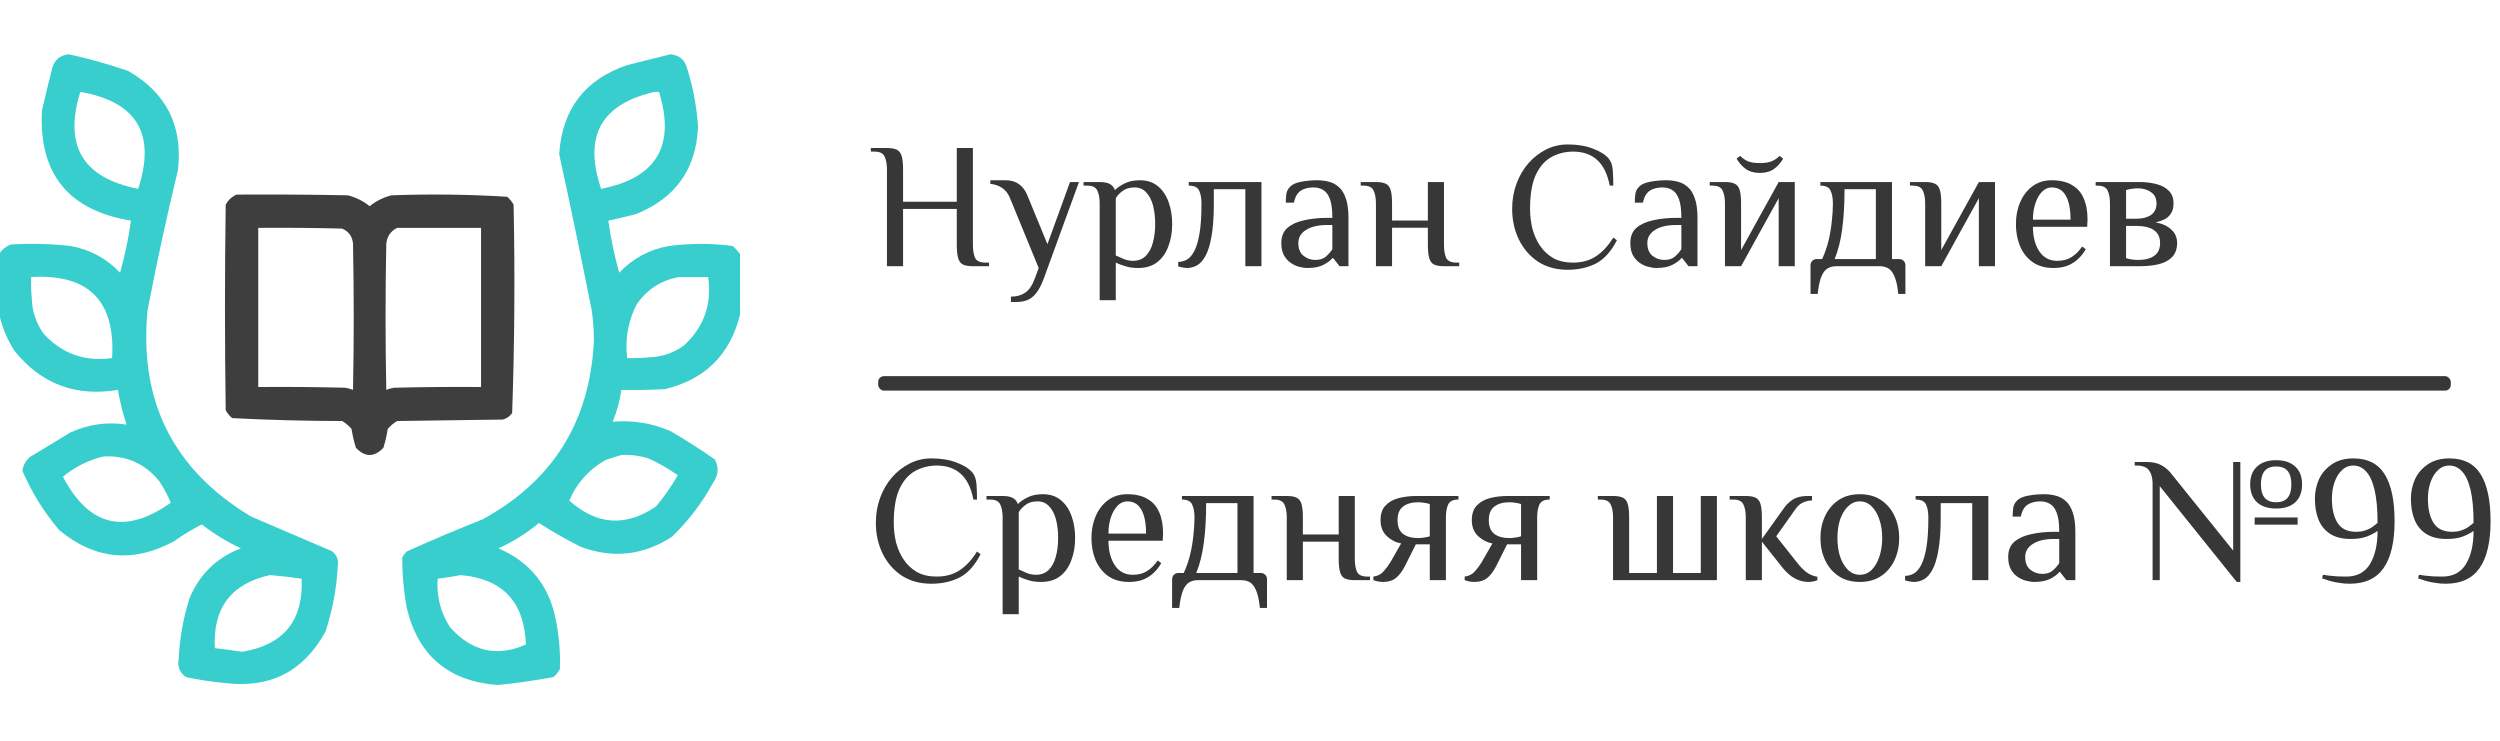 <svg width="1728" height="512" viewBox="0 0 1728 512" fill="none" xmlns="http://www.w3.org/2000/svg">
<g clip-path="url(#clip0_41_17)">
<path opacity="0.968" fill-rule="evenodd" clip-rule="evenodd" d="M-0.5 217.5C-0.5 203.5 -0.5 189.5 -0.5 175.5C1.395 172.443 4.062 170.277 7.5 169C21.201 168.163 34.867 168.496 48.5 170C62.082 172.373 73.582 178.54 83 188.5C86.33 176.681 88.83 164.681 90.5 152.5C47.243 145.423 26.743 120.09 29 76.5C31.176 66.797 33.509 57.13 36 47.5C37.493 41.508 41.327 38.175 47.5 37.5C61.39 40.556 75.056 44.389 88.5 49C114.96 64.085 126.46 86.918 123 117.5C115.234 149.664 108.234 181.998 102 214.5C95.955 277.245 119.789 324.745 173.5 357C192.167 365 210.833 373 229.5 381C232.766 383.536 234.1 386.869 233.5 391C232.704 406.583 229.871 421.749 225 436.5C209.751 464.375 186.251 476.208 154.5 472C145.744 471.156 137.077 469.823 128.5 468C124.208 464.913 122.542 460.746 123.5 455.5C124.19 441.166 126.69 427.166 131 413.5C137.896 396.938 149.729 385.438 166.5 379C156.833 374.504 147.833 369.004 139.5 362.5C132.834 365.831 126.501 369.664 120.5 374C92.244 389.378 65.744 386.878 41 366.5C30.469 354.105 21.969 340.439 15.5 325.5C15.988 321.69 17.654 318.523 20.5 316C29.833 310.333 39.167 304.667 48.5 299C60.971 293.254 73.971 291.421 87.5 293.5C84.887 285.659 82.887 277.659 81.5 269.5C52.188 274.349 28.355 265.349 10 242.5C5.013 234.682 1.513 226.349 -0.5 217.5ZM55.5 63.5C94.621 70.311 107.955 92.644 95.5 130.5C57.295 123.097 43.962 100.763 55.5 63.5ZM21.5 191.5C61.167 189.167 79.833 207.833 77.5 247.5C58.532 250.146 42.698 244.48 30 230.5C24.941 223.323 22.274 215.323 22 206.5C21.501 201.511 21.334 196.511 21.5 191.5ZM71.5 315.5C87.241 314.688 100.075 320.354 110 332.5C113.26 337.362 115.926 342.362 118 347.5C86.35 369.879 61.516 363.879 43.5 329.5C51.836 322.665 61.169 317.999 71.5 315.5ZM186.5 397.5C193.856 398.077 201.189 398.91 208.5 400C209.788 428.886 196.122 445.719 167.5 450.5C161.186 449.558 154.853 448.724 148.5 448C147.039 420.319 159.706 403.486 186.5 397.5Z" fill="#33CCCC"/>
<path opacity="0.968" fill-rule="evenodd" clip-rule="evenodd" d="M511.5 175.5C511.5 189.5 511.5 203.5 511.5 217.5C504.681 245.152 487.347 262.319 459.5 269C449.506 269.5 439.506 269.666 429.5 269.5C428.439 277.077 426.439 284.41 423.5 291.5C437.292 290.298 450.625 292.465 463.5 298C473.935 304.105 484.101 310.605 494 317.5C496.994 322.928 496.661 328.261 493 333.5C485.419 347.42 475.919 359.92 464.5 371C444.67 383.87 423.67 386.203 401.5 378C391.508 373.006 381.842 367.506 372.5 361.5C364.008 368.585 354.674 374.418 344.5 379C366.072 388.246 379.239 404.413 384 427.5C386.405 439.065 387.405 450.732 387 462.5C385.878 464.624 384.378 466.457 382.5 468C369.755 470.364 356.922 472.197 344 473.5C309.724 470.885 288.724 452.885 281 419.5C279.007 408.229 278.007 396.896 278 385.5C278.785 383.714 279.951 382.214 281.5 381C298.67 373.277 316.003 365.943 333.5 359C382.218 332.403 407.885 291.236 410.5 235.5C410.499 228.46 409.999 221.46 409 214.5C401.813 178.397 394.313 142.397 386.5 106.5C388.586 75.446 404.253 54.946 433.5 45C443.51 42.497 453.51 39.997 463.5 37.5C469.674 38.175 473.507 41.508 475 47.5C479.1 60.56 481.6 73.894 482.5 87.5C481.233 116.936 466.9 137.103 439.5 148C433.189 149.661 426.856 151.161 420.5 152.5C422.17 164.681 424.67 176.681 428 188.5C437.418 178.54 448.918 172.373 462.5 170C477.201 168.099 491.868 168.099 506.5 170C508.402 171.73 510.069 173.563 511.5 175.5ZM452.5 63.5C453.5 63.5 454.5 63.5 455.5 63.5C467.039 100.763 453.705 123.097 415.5 130.5C403.136 94.212 415.469 71.878 452.5 63.5ZM469.5 191.5C476.167 191.5 482.833 191.5 489.5 191.5C492.146 210.468 486.48 226.302 472.5 239C465.323 244.059 457.323 246.726 448.5 247C443.511 247.499 438.511 247.666 433.5 247.5C431.93 234.463 434.096 222.129 440 210.5C447.215 199.983 457.049 193.649 469.5 191.5ZM429.5 314.5C435.994 314.166 442.327 314.999 448.5 317C455.534 320.201 462.2 324.035 468.5 328.5C464.116 336.103 459.116 343.27 453.5 350C432.528 364.342 412.528 363.008 393.5 346C398.713 333.792 407.046 324.459 418.5 318C422.254 316.691 425.921 315.525 429.5 314.5ZM318.5 397.5C347.508 400.089 362.508 416.089 363.5 445.5C343.531 454.346 326.031 450.346 311 433.5C304.485 423.151 301.652 411.985 302.5 400C308.005 399.339 313.338 398.506 318.5 397.5Z" fill="#33CCCC"/>
<path opacity="0.963" fill-rule="evenodd" clip-rule="evenodd" d="M163.5 134.5C189.169 134.333 214.835 134.5 240.5 135C246.058 136.446 251.058 138.946 255.5 142.5C259.942 138.946 264.942 136.446 270.5 135C297.229 134.027 323.896 134.36 350.5 136C352.378 137.543 353.878 139.376 355 141.5C355.99 189.583 355.657 237.583 354 285.5C352.363 287.81 350.196 289.31 347.5 290C323.167 290.333 298.833 290.667 274.5 291C272.04 292.458 269.873 294.291 268 296.5C267.319 300.929 266.319 305.263 265 309.5C258.667 316.167 252.333 316.167 246 309.5C244.681 305.263 243.681 300.929 243 296.5C241.127 294.291 238.96 292.458 236.5 291C211.104 290.972 185.771 290.306 160.5 289C158.622 287.457 157.122 285.624 156 283.5C155.333 236.167 155.333 188.833 156 141.5C157.767 138.228 160.267 135.895 163.5 134.5ZM178.5 157.5C197.836 157.333 217.17 157.5 236.5 158C241.078 159.981 243.578 163.481 244 168.5C244.667 202.167 244.667 235.833 244 269.5C242.266 268.751 240.433 268.251 238.5 268C218.503 267.5 198.503 267.333 178.5 267.5C178.5 230.833 178.5 194.167 178.5 157.5ZM274.5 157.5C293.833 157.5 313.167 157.5 332.5 157.5C332.5 194.167 332.5 230.833 332.5 267.5C312.497 267.333 292.497 267.5 272.5 268C270.567 268.251 268.734 268.751 267 269.5C266.333 235.833 266.333 202.167 267 168.5C267.542 163.393 270.042 159.726 274.5 157.5Z" fill="#373737"/>
</g>
<path d="M613.059 184V117.169C613.059 113.456 612.523 110.486 611.45 108.258C610.46 105.948 608.109 104.793 604.396 104.793H601.921V102.317H613.059C615.947 102.317 618.175 102.689 619.742 103.431C621.392 104.174 622.547 105.618 623.208 107.763C623.868 109.908 624.198 113.043 624.198 117.169V139.446H661.326V102.317H672.465V169.149C672.465 172.861 672.96 175.873 673.95 178.183C675.022 180.411 677.415 181.525 681.128 181.525H683.603V184H672.465C669.577 184 667.308 183.629 665.658 182.886C664.09 182.144 662.976 180.7 662.316 178.554C661.656 176.409 661.326 173.274 661.326 169.149V144.396H624.198V184H613.059ZM698.746 208.752V205.039C702.542 205.039 705.76 204.173 708.4 202.44C711.123 200.79 713.474 197.325 715.454 192.044L717.929 185.238L698.128 136.971C696.89 133.835 695.075 131.484 692.682 129.916C690.372 128.349 687.649 127.4 684.514 127.07V124.595H695.034C698.746 124.595 701.799 125.461 704.192 127.194C706.667 128.926 708.565 131.36 709.885 134.495L723.994 168.777L739.588 125.832H745.776L721.642 192.044C719.992 196.582 718.218 200.048 716.321 202.44C714.505 204.833 712.443 206.483 710.132 207.391C707.905 208.298 705.347 208.752 702.459 208.752H698.746ZM760.092 207.515V140.683C760.092 136.971 759.555 134 758.483 131.773C757.493 129.462 755.141 128.307 751.428 128.307H748.953V125.832H760.092C763.227 125.832 765.578 126.286 767.146 127.194C768.796 128.101 769.951 129.504 770.611 131.401C772.261 129.751 774.489 128.225 777.294 126.822C780.1 125.337 783.647 124.595 787.938 124.595C792.888 124.595 797.014 125.956 800.314 128.679C803.614 131.401 806.09 135.073 807.74 139.693C809.39 144.231 810.215 149.306 810.215 154.916C810.215 160.444 809.349 165.518 807.616 170.139C805.966 174.759 803.408 178.431 799.943 181.153C796.477 183.876 792.063 185.238 786.7 185.238C783.235 185.238 780.265 184.825 777.789 184C775.314 183.257 773.128 182.432 771.23 181.525V207.515H760.092ZM782.987 180.287C786.7 180.287 789.67 179.173 791.898 176.946C794.208 174.635 795.859 171.583 796.849 167.787C797.921 163.909 798.458 159.619 798.458 154.916C798.458 150.131 797.963 145.84 796.972 142.045C795.982 138.25 794.415 135.238 792.269 133.01C790.207 130.7 787.525 129.545 784.225 129.545C780.842 129.545 778.119 130.329 776.057 131.896C773.994 133.382 772.385 135.073 771.23 136.971V176.574C773.128 177.482 775.067 178.348 777.047 179.173C779.11 179.916 781.09 180.287 782.987 180.287ZM820.438 185.238C819.778 185.238 818.746 185.114 817.344 184.866C816.024 184.619 815.034 184.371 814.373 184.124V181.03C816.354 181.03 818.293 180.535 820.19 179.545C822.17 178.472 823.903 176.533 825.388 173.728C826.956 170.84 828.193 166.756 829.101 161.475C830.009 156.112 830.462 149.182 830.462 140.683C830.462 136.971 829.926 134 828.854 131.773C827.863 129.462 825.471 128.307 821.675 128.307V125.832H871.923V184H860.784V130.783H839.002V140.683C839.002 149.924 838.466 157.474 837.393 163.332C836.403 169.19 835 173.728 833.185 176.946C831.453 180.081 829.472 182.267 827.245 183.505C825.017 184.66 822.748 185.238 820.438 185.238ZM903.593 185.238C901.86 185.238 899.963 184.949 897.9 184.371C895.92 183.876 893.981 182.969 892.083 181.649C890.185 180.328 888.618 178.554 887.38 176.327C886.225 174.099 885.647 171.294 885.647 167.911C885.647 163.373 887.091 159.867 889.979 157.391C892.949 154.916 896.827 153.183 901.613 152.193C906.481 151.121 911.679 150.584 917.207 150.584H920.919C920.919 144.809 920.342 140.436 919.187 137.466C918.032 134.413 916.464 132.35 914.484 131.278C912.586 130.123 910.4 129.545 907.925 129.545C904.459 129.545 901.53 130.288 899.137 131.773C896.827 133.258 895.218 136.022 894.311 140.065H888.742C888.742 137.919 888.865 135.939 889.113 134.124C889.36 132.226 890.268 130.494 891.836 128.926C893.403 127.359 895.961 126.245 899.509 125.585C903.057 124.925 906.687 124.595 910.4 124.595C913.205 124.595 915.887 124.925 918.444 125.585C921.084 126.245 923.395 127.482 925.375 129.297C927.438 131.03 929.046 133.629 930.202 137.094C931.439 140.477 932.058 144.974 932.058 150.584V184H925.87L921.538 178.431H920.919C919.682 179.998 917.66 181.525 914.855 183.01C912.05 184.495 908.296 185.238 903.593 185.238ZM909.162 179.668C912.215 179.668 914.608 178.926 916.34 177.441C918.155 175.873 919.682 174.14 920.919 172.243V155.535H917.207C911.019 155.535 906.151 156.69 902.603 159C899.137 161.228 897.405 164.198 897.405 167.911C897.405 171.954 898.601 174.924 900.994 176.822C903.387 178.72 906.109 179.668 909.162 179.668ZM951.049 184V140.683C951.049 136.971 950.512 134 949.44 131.773C948.45 129.462 946.098 128.307 942.385 128.307H940.529V125.832H951.049C953.936 125.832 956.164 126.203 957.732 126.946C959.382 127.689 960.537 129.132 961.197 131.278C961.857 133.423 962.187 136.558 962.187 140.683V152.441H986.939V125.832H998.078V169.149C998.078 172.861 998.573 175.873 999.563 178.183C1000.64 180.411 1003.03 181.525 1006.74 181.525H1008.6V184H998.078C995.19 184 992.921 183.629 991.271 182.886C989.703 182.144 988.59 180.7 987.93 178.554C987.269 176.409 986.939 173.274 986.939 169.149V157.391H962.187V184H951.049ZM1083.56 186.475C1075.73 186.475 1068.92 184.619 1063.14 180.906C1057.45 177.111 1053.04 172.036 1049.9 165.683C1046.77 159.248 1045.2 152.152 1045.2 144.396C1045.2 138.208 1046.19 132.433 1048.17 127.07C1050.15 121.624 1052.91 116.88 1056.46 112.837C1060.01 108.794 1064.09 105.618 1068.71 103.308C1073.33 100.997 1078.28 99.842 1083.56 99.842C1090.41 99.842 1096.31 100.832 1101.26 102.813C1106.21 104.71 1109.8 107.02 1112.03 109.743C1113.6 111.641 1114.5 114.281 1114.75 117.664C1115 121.047 1115.12 124.595 1115.12 128.307H1112.65C1111.08 120.222 1108.15 114.281 1103.86 110.486C1099.65 106.69 1094.13 104.793 1087.28 104.793C1081.91 104.793 1076.96 106.03 1072.43 108.506C1067.89 110.981 1064.26 115.106 1061.53 120.882C1058.89 126.657 1057.57 134.495 1057.57 144.396C1057.57 149.017 1058.11 153.555 1059.18 158.01C1060.34 162.383 1062.11 166.343 1064.5 169.891C1066.9 173.439 1069.95 176.286 1073.66 178.431C1077.46 180.493 1082 181.525 1087.28 181.525C1093.47 181.525 1098.79 180.04 1103.24 177.069C1107.7 174.099 1111.66 169.809 1115.12 164.198L1117.6 166.055C1113.64 173.81 1108.81 179.173 1103.12 182.144C1097.43 185.031 1090.91 186.475 1083.56 186.475ZM1144.83 185.238C1143.1 185.238 1141.2 184.949 1139.14 184.371C1137.16 183.876 1135.22 182.969 1133.32 181.649C1131.42 180.328 1129.86 178.554 1128.62 176.327C1127.46 174.099 1126.89 171.294 1126.89 167.911C1126.89 163.373 1128.33 159.867 1131.22 157.391C1134.19 154.916 1138.07 153.183 1142.85 152.193C1147.72 151.121 1152.92 150.584 1158.44 150.584H1162.16C1162.16 144.809 1161.58 140.436 1160.42 137.466C1159.27 134.413 1157.7 132.35 1155.72 131.278C1153.82 130.123 1151.64 129.545 1149.16 129.545C1145.7 129.545 1142.77 130.288 1140.38 131.773C1138.07 133.258 1136.46 136.022 1135.55 140.065H1129.98C1129.98 137.919 1130.1 135.939 1130.35 134.124C1130.6 132.226 1131.51 130.494 1133.07 128.926C1134.64 127.359 1137.2 126.245 1140.75 125.585C1144.29 124.925 1147.92 124.595 1151.64 124.595C1154.44 124.595 1157.12 124.925 1159.68 125.585C1162.32 126.245 1164.63 127.482 1166.61 129.297C1168.68 131.03 1170.28 133.629 1171.44 137.094C1172.68 140.477 1173.3 144.974 1173.3 150.584V184H1167.11L1162.78 178.431H1162.16C1160.92 179.998 1158.9 181.525 1156.09 183.01C1153.29 184.495 1149.53 185.238 1144.83 185.238ZM1150.4 179.668C1153.45 179.668 1155.85 178.926 1157.58 177.441C1159.39 175.873 1160.92 174.14 1162.16 172.243V155.535H1158.44C1152.26 155.535 1147.39 156.69 1143.84 159C1140.38 161.228 1138.64 164.198 1138.64 167.911C1138.64 171.954 1139.84 174.924 1142.23 176.822C1144.62 178.72 1147.35 179.668 1150.4 179.668ZM1192.29 184V140.683C1192.29 136.971 1191.75 134 1190.68 131.773C1189.69 129.462 1187.34 128.307 1183.62 128.307H1181.77V125.832H1192.29C1195.17 125.832 1197.4 126.203 1198.97 126.946C1200.62 127.689 1201.78 129.132 1202.44 131.278C1203.1 133.423 1203.43 136.558 1203.43 140.683V172.861L1229.42 125.832H1240.55V184H1229.42V136.971L1203.43 184H1192.29ZM1216.42 119.52C1212.38 119.52 1209.08 118.571 1206.52 116.674C1203.96 114.776 1201.9 112.425 1200.33 109.619L1202.81 107.763C1204.37 109.331 1206.15 110.568 1208.13 111.476C1210.19 112.301 1212.95 112.713 1216.42 112.713C1219.89 112.713 1222.61 112.301 1224.59 111.476C1226.65 110.568 1228.47 109.331 1230.03 107.763L1232.51 109.619C1230.94 112.425 1228.88 114.776 1226.32 116.674C1223.76 118.571 1220.46 119.52 1216.42 119.52ZM1251.43 203.183V183.381C1251.43 182.144 1251.84 181.112 1252.66 180.287C1253.49 179.462 1254.52 179.05 1255.76 179.05H1259.47C1261.37 174.924 1262.85 170.634 1263.93 166.178C1265 161.64 1265.74 157.185 1266.15 152.812C1266.65 148.439 1266.9 144.396 1266.9 140.683C1266.9 136.971 1266.36 134 1265.29 131.773C1264.3 129.462 1261.95 128.307 1258.23 128.307V125.832H1307.74V179.05H1312.69C1313.93 179.05 1314.96 179.462 1315.78 180.287C1316.61 181.112 1317.02 182.144 1317.02 183.381V203.183H1312.07C1311.66 198.563 1310.91 194.85 1309.84 192.044C1308.85 189.239 1307.49 187.177 1305.76 185.856C1304.02 184.619 1301.8 184 1299.07 184H1269.37C1266.73 184 1264.5 184.619 1262.69 185.856C1260.96 187.177 1259.59 189.239 1258.6 192.044C1257.61 194.85 1256.87 198.563 1256.38 203.183H1251.43ZM1268.13 179.05H1296.6V130.783H1274.94C1274.94 141.344 1274.4 150.502 1273.33 158.258C1272.34 165.931 1270.61 172.861 1268.13 179.05ZM1330.67 184V140.683C1330.67 136.971 1330.14 134 1329.06 131.773C1328.07 129.462 1325.72 128.307 1322.01 128.307H1320.15V125.832H1330.67C1333.56 125.832 1335.79 126.203 1337.36 126.946C1339.01 127.689 1340.16 129.132 1340.82 131.278C1341.48 133.423 1341.81 136.558 1341.81 140.683V172.861L1367.8 125.832H1378.94V184H1367.8V136.971L1341.81 184H1330.67ZM1419.39 185.238C1413.62 185.238 1408.79 183.876 1404.91 181.153C1401.12 178.431 1398.23 174.759 1396.25 170.139C1394.35 165.518 1393.4 160.444 1393.4 154.916C1393.4 149.306 1394.39 144.231 1396.37 139.693C1398.35 135.073 1401.2 131.401 1404.91 128.679C1408.62 125.956 1413.04 124.595 1418.15 124.595C1423.76 124.595 1428.38 125.667 1432.01 127.812C1435.73 129.875 1438.45 132.928 1440.18 136.971C1442 141.014 1442.91 145.964 1442.91 151.822L1442.66 156.772H1405.16C1405.16 163.538 1406.6 169.149 1409.49 173.604C1412.46 178.059 1416.59 180.287 1421.87 180.287C1425.91 180.287 1429.25 179.421 1431.89 177.688C1434.61 175.956 1437.05 173.522 1439.19 170.386L1441.67 172.243C1439.85 175.378 1437.79 177.894 1435.48 179.792C1433.25 181.69 1430.78 183.092 1428.05 184C1425.41 184.825 1422.53 185.238 1419.39 185.238ZM1405.16 151.822H1431.15C1431.15 144.644 1430.08 139.157 1427.93 135.362C1425.79 131.484 1422.53 129.545 1418.15 129.545C1415.68 129.545 1413.45 130.535 1411.47 132.515C1409.57 134.413 1408.05 137.053 1406.89 140.436C1405.74 143.736 1405.16 147.532 1405.16 151.822ZM1458.41 184V140.683C1458.41 136.971 1457.87 134 1456.8 131.773C1455.81 129.462 1453.46 128.307 1449.75 128.307H1448.51V125.832H1478.83C1482.96 125.832 1486.79 126.286 1490.34 127.194C1493.97 128.101 1496.86 129.627 1499 131.773C1501.23 133.918 1502.35 136.888 1502.35 140.683C1502.35 144.149 1501.36 146.954 1499.38 149.099C1497.48 151.244 1494.34 152.771 1489.97 153.678C1494.67 154.586 1498.3 156.277 1500.86 158.753C1503.5 161.145 1504.82 164.198 1504.82 167.911C1504.82 172.036 1503.67 175.295 1501.36 177.688C1499.13 179.998 1496.03 181.649 1492.07 182.639C1488.2 183.546 1483.78 184 1478.83 184H1458.41ZM1477.59 179.668C1482.54 179.668 1486.34 178.72 1488.98 176.822C1491.7 174.924 1493.06 171.954 1493.06 167.911C1493.06 164.033 1491.66 161.104 1488.86 159.124C1486.13 157.144 1481.97 156.154 1476.36 156.154H1469.55V178.431C1470.46 178.761 1471.69 179.05 1473.26 179.297C1474.91 179.545 1476.36 179.668 1477.59 179.668ZM1469.55 151.203H1476.36C1480.73 151.203 1484.19 150.337 1486.75 148.604C1489.31 146.789 1490.59 144.149 1490.59 140.683C1490.59 137.218 1489.35 134.619 1486.88 132.887C1484.4 131.071 1481.31 130.164 1477.59 130.164C1476.36 130.164 1474.91 130.288 1473.26 130.535C1471.69 130.783 1470.46 131.071 1469.55 131.401V151.203Z" fill="#373737"/>
<path d="M643.752 403.475C635.914 403.475 629.107 401.619 623.331 397.906C617.638 394.111 613.224 389.036 610.089 382.683C606.954 376.248 605.386 369.152 605.386 361.396C605.386 355.208 606.376 349.433 608.356 344.07C610.336 338.624 613.1 333.88 616.648 329.837C620.196 325.794 624.28 322.618 628.901 320.308C633.521 317.997 638.471 316.842 643.752 316.842C650.6 316.842 656.499 317.832 661.45 319.813C666.4 321.71 669.989 324.02 672.217 326.743C673.785 328.641 674.692 331.281 674.94 334.664C675.187 338.047 675.311 341.595 675.311 345.307H672.836C671.268 337.222 668.339 331.281 664.049 327.486C659.841 323.69 654.313 321.793 647.465 321.793C642.102 321.793 637.151 323.03 632.613 325.506C628.075 327.981 624.445 332.106 621.722 337.882C619.082 343.657 617.762 351.495 617.762 361.396C617.762 366.017 618.298 370.555 619.371 375.01C620.526 379.383 622.3 383.343 624.693 386.891C627.085 390.439 630.138 393.286 633.851 395.431C637.646 397.493 642.184 398.525 647.465 398.525C653.653 398.525 658.975 397.04 663.43 394.069C667.885 391.099 671.846 386.809 675.311 381.198L677.786 383.055C673.826 390.81 668.999 396.173 663.306 399.144C657.613 402.031 651.095 403.475 643.752 403.475ZM693.014 424.515V357.683C693.014 353.971 692.477 351 691.405 348.773C690.415 346.462 688.063 345.307 684.35 345.307H681.875V342.832H693.014C696.149 342.832 698.501 343.286 700.068 344.194C701.718 345.101 702.873 346.504 703.534 348.401C705.184 346.751 707.411 345.225 710.217 343.822C713.022 342.337 716.57 341.595 720.86 341.595C725.811 341.595 729.936 342.956 733.236 345.679C736.537 348.401 739.012 352.073 740.662 356.693C742.312 361.231 743.137 366.306 743.137 371.916C743.137 377.444 742.271 382.518 740.538 387.139C738.888 391.759 736.33 395.431 732.865 398.153C729.4 400.876 724.985 402.238 719.622 402.238C716.157 402.238 713.187 401.825 710.712 401C708.236 400.257 706.05 399.432 704.152 398.525V424.515H693.014ZM715.91 397.287C719.622 397.287 722.593 396.173 724.82 393.946C727.131 391.635 728.781 388.583 729.771 384.787C730.844 380.909 731.38 376.619 731.38 371.916C731.38 367.131 730.885 362.84 729.895 359.045C728.905 355.25 727.337 352.238 725.192 350.01C723.129 347.7 720.448 346.545 717.147 346.545C713.764 346.545 711.042 347.329 708.979 348.896C706.916 350.382 705.307 352.073 704.152 353.971V393.574C706.05 394.482 707.989 395.348 709.969 396.173C712.032 396.916 714.012 397.287 715.91 397.287ZM780.4 402.238C774.624 402.238 769.798 400.876 765.92 398.153C762.125 395.431 759.237 391.759 757.257 387.139C755.359 382.518 754.41 377.444 754.41 371.916C754.41 366.306 755.4 361.231 757.38 356.693C759.361 352.073 762.207 348.401 765.92 345.679C769.633 342.956 774.047 341.595 779.162 341.595C784.773 341.595 789.393 342.667 793.024 344.812C796.736 346.875 799.459 349.928 801.192 353.971C803.007 358.014 803.915 362.964 803.915 368.822L803.667 373.772H766.167C766.167 380.538 767.611 386.149 770.499 390.604C773.469 395.059 777.595 397.287 782.875 397.287C786.918 397.287 790.26 396.421 792.9 394.688C795.623 392.956 798.057 390.522 800.202 387.386L802.677 389.243C800.862 392.378 798.799 394.894 796.489 396.792C794.261 398.69 791.786 400.092 789.063 401C786.423 401.825 783.535 402.238 780.4 402.238ZM766.167 368.822H792.157C792.157 361.644 791.085 356.157 788.94 352.362C786.794 348.484 783.535 346.545 779.162 346.545C776.687 346.545 774.459 347.535 772.479 349.515C770.582 351.413 769.055 354.053 767.9 357.436C766.745 360.736 766.167 364.532 766.167 368.822ZM810.164 420.183V400.381C810.164 399.144 810.576 398.112 811.401 397.287C812.226 396.462 813.258 396.05 814.495 396.05H818.208C820.106 391.924 821.591 387.634 822.664 383.178C823.736 378.64 824.479 374.185 824.891 369.812C825.386 365.439 825.634 361.396 825.634 357.683C825.634 353.971 825.098 351 824.025 348.773C823.035 346.462 820.683 345.307 816.971 345.307V342.832H866.475V396.05H871.426C872.663 396.05 873.695 396.462 874.52 397.287C875.345 398.112 875.757 399.144 875.757 400.381V420.183H870.807C870.394 415.563 869.652 411.85 868.579 409.044C867.589 406.239 866.228 404.177 864.495 402.856C862.762 401.619 860.535 401 857.812 401H828.109C825.469 401 823.241 401.619 821.426 402.856C819.693 404.177 818.332 406.239 817.342 409.044C816.352 411.85 815.609 415.563 815.114 420.183H810.164ZM826.871 396.05H855.337V347.783H833.678C833.678 358.344 833.142 367.502 832.069 375.258C831.079 382.931 829.347 389.861 826.871 396.05ZM889.41 401V357.683C889.41 353.971 888.873 351 887.801 348.773C886.811 346.462 884.459 345.307 880.746 345.307H878.89V342.832H889.41C892.297 342.832 894.525 343.203 896.093 343.946C897.743 344.689 898.898 346.132 899.558 348.278C900.218 350.423 900.548 353.558 900.548 357.683V369.441H925.3V342.832H936.439V386.149C936.439 389.861 936.934 392.873 937.924 395.183C938.997 397.411 941.389 398.525 945.102 398.525H946.959V401H936.439C933.551 401 931.282 400.629 929.632 399.886C928.064 399.144 926.951 397.7 926.291 395.554C925.63 393.409 925.3 390.274 925.3 386.149V374.391H900.548V401H889.41ZM956.084 402.238C954.847 402.238 953.609 402.114 952.371 401.866C951.216 401.619 950.185 401.33 949.277 401V398.525C952.165 398.195 954.517 396.998 956.332 394.936C958.147 392.873 959.714 390.769 961.035 388.624L968.46 375.629C964.747 374.969 961.447 373.277 958.559 370.555C955.672 367.832 954.228 364.16 954.228 359.54C954.228 355.25 955.342 351.908 957.569 349.515C959.88 347.04 962.891 345.307 966.604 344.317C970.399 343.327 974.525 342.832 978.98 342.832H1008.06V345.307H1007.57C1004.1 345.39 1001.88 346.586 1000.89 348.896C999.896 351.124 999.401 354.053 999.401 357.683V401H988.262V376.248H978.609L971.183 391.099C969.285 394.812 967.181 397.617 964.871 399.515C962.561 401.33 959.632 402.238 956.084 402.238ZM980.218 371.916C981.455 371.916 982.858 371.792 984.426 371.545C986.076 371.297 987.355 371.008 988.262 370.678V348.401C987.355 348.071 986.076 347.783 984.426 347.535C982.858 347.288 981.455 347.164 980.218 347.164C975.845 347.164 972.379 348.154 969.822 350.134C967.264 352.032 965.985 355.167 965.985 359.54C965.985 363.913 967.264 367.089 969.822 369.07C972.379 370.967 975.845 371.916 980.218 371.916ZM1019.17 402.238C1017.94 402.238 1016.7 402.114 1015.46 401.866C1014.31 401.619 1013.27 401.33 1012.37 401V398.525C1015.25 398.195 1017.61 396.998 1019.42 394.936C1021.24 392.873 1022.8 390.769 1024.12 388.624L1031.55 375.629C1027.84 374.969 1024.54 373.277 1021.65 370.555C1018.76 367.832 1017.32 364.16 1017.32 359.54C1017.32 355.25 1018.43 351.908 1020.66 349.515C1022.97 347.04 1025.98 345.307 1029.69 344.317C1033.49 343.327 1037.61 342.832 1042.07 342.832H1071.15V345.307H1070.66C1067.19 345.39 1064.97 346.586 1063.98 348.896C1062.99 351.124 1062.49 354.053 1062.49 357.683V401H1051.35V376.248H1041.7L1034.27 391.099C1032.37 394.812 1030.27 397.617 1027.96 399.515C1025.65 401.33 1022.72 402.238 1019.17 402.238ZM1043.31 371.916C1044.54 371.916 1045.95 371.792 1047.51 371.545C1049.17 371.297 1050.44 371.008 1051.35 370.678V348.401C1050.44 348.071 1049.17 347.783 1047.51 347.535C1045.95 347.288 1044.54 347.164 1043.31 347.164C1038.93 347.164 1035.47 348.154 1032.91 350.134C1030.35 352.032 1029.07 355.167 1029.07 359.54C1029.07 363.913 1030.35 367.089 1032.91 369.07C1035.47 370.967 1038.93 371.916 1043.31 371.916ZM1114.94 401V357.683C1114.94 353.971 1114.4 351 1113.33 348.773C1112.34 346.462 1109.99 345.307 1106.27 345.307H1104.42V342.832H1114.94C1117.82 342.832 1120.05 343.203 1121.62 343.946C1123.27 344.689 1124.42 346.132 1125.08 348.278C1125.74 350.423 1126.07 353.558 1126.07 357.683V396.05H1145.26V342.832H1156.4V396.05H1175.58V342.832H1186.72V401H1114.94ZM1249.99 402.238C1246.86 402.238 1243.77 401.454 1240.71 399.886C1237.74 398.319 1234.85 395.802 1232.05 392.337L1217.82 374.391V401H1206.68V357.683C1206.68 353.971 1206.14 351 1205.07 348.773C1204.08 346.462 1201.73 345.307 1198.01 345.307H1195.54V342.832H1206.68C1209.57 342.832 1211.79 343.203 1213.36 343.946C1215.01 344.689 1216.17 346.132 1216.83 348.278C1217.49 350.423 1217.82 353.558 1217.82 357.683V372.535L1233.29 350.877C1235.1 348.401 1237.21 346.462 1239.6 345.06C1242.07 343.575 1245.33 342.832 1249.38 342.832H1252.47V345.926C1250.57 345.926 1248.63 346.339 1246.65 347.164C1244.67 347.906 1242.9 349.35 1241.33 351.495L1227.72 370.678L1241.95 388.624C1244.1 391.429 1246.28 393.698 1248.51 395.431C1250.82 397.163 1253.38 398.236 1256.18 398.649V401C1255.52 401.33 1254.61 401.619 1253.46 401.866C1252.39 402.114 1251.23 402.238 1249.99 402.238ZM1285.51 402.238C1279.73 402.238 1274.82 400.876 1270.78 398.153C1266.74 395.431 1263.64 391.759 1261.5 387.139C1259.35 382.518 1258.28 377.444 1258.28 371.916C1258.28 366.306 1259.35 361.231 1261.5 356.693C1263.64 352.073 1266.74 348.401 1270.78 345.679C1274.82 342.956 1279.73 341.595 1285.51 341.595C1291.28 341.595 1296.19 342.956 1300.23 345.679C1304.28 348.401 1307.37 352.073 1309.52 356.693C1311.66 361.231 1312.73 366.306 1312.73 371.916C1312.73 377.444 1311.66 382.518 1309.52 387.139C1307.37 391.759 1304.28 395.431 1300.23 398.153C1296.19 400.876 1291.28 402.238 1285.51 402.238ZM1285.51 397.287C1288.64 397.287 1291.36 396.173 1293.67 393.946C1295.98 391.635 1297.76 388.583 1299 384.787C1300.32 380.909 1300.98 376.619 1300.98 371.916C1300.98 367.131 1300.32 362.84 1299 359.045C1297.76 355.25 1295.98 352.238 1293.67 350.01C1291.36 347.7 1288.64 346.545 1285.51 346.545C1282.45 346.545 1279.73 347.7 1277.34 350.01C1275.03 352.238 1273.21 355.25 1271.89 359.045C1270.65 362.84 1270.04 367.131 1270.04 371.916C1270.04 376.619 1270.65 380.909 1271.89 384.787C1273.21 388.583 1275.03 391.635 1277.34 393.946C1279.73 396.173 1282.45 397.287 1285.51 397.287ZM1322.86 402.238C1322.2 402.238 1321.16 402.114 1319.76 401.866C1318.44 401.619 1317.45 401.371 1316.79 401.124V398.03C1318.77 398.03 1320.71 397.535 1322.61 396.545C1324.59 395.472 1326.32 393.533 1327.81 390.728C1329.37 387.84 1330.61 383.756 1331.52 378.475C1332.43 373.112 1332.88 366.182 1332.88 357.683C1332.88 353.971 1332.34 351 1331.27 348.773C1330.28 346.462 1327.89 345.307 1324.09 345.307V342.832H1374.34V401H1363.2V347.783H1341.42V357.683C1341.42 366.924 1340.88 374.474 1339.81 380.332C1338.82 386.19 1337.42 390.728 1335.6 393.946C1333.87 397.081 1331.89 399.267 1329.66 400.505C1327.44 401.66 1325.17 402.238 1322.86 402.238ZM1406.01 402.238C1404.28 402.238 1402.38 401.949 1400.32 401.371C1398.34 400.876 1396.4 399.969 1394.5 398.649C1392.6 397.328 1391.04 395.554 1389.8 393.327C1388.64 391.099 1388.07 388.294 1388.07 384.911C1388.07 380.373 1389.51 376.867 1392.4 374.391C1395.37 371.916 1399.25 370.183 1404.03 369.193C1408.9 368.121 1414.1 367.584 1419.62 367.584H1423.34C1423.34 361.809 1422.76 357.436 1421.6 354.466C1420.45 351.413 1418.88 349.35 1416.9 348.278C1415 347.123 1412.82 346.545 1410.34 346.545C1406.88 346.545 1403.95 347.288 1401.56 348.773C1399.25 350.258 1397.64 353.022 1396.73 357.065H1391.16C1391.16 354.919 1391.28 352.939 1391.53 351.124C1391.78 349.226 1392.69 347.494 1394.25 345.926C1395.82 344.359 1398.38 343.245 1401.93 342.585C1405.47 341.925 1409.11 341.595 1412.82 341.595C1415.62 341.595 1418.3 341.925 1420.86 342.585C1423.5 343.245 1425.81 344.482 1427.79 346.297C1429.86 348.03 1431.46 350.629 1432.62 354.094C1433.86 357.477 1434.48 361.974 1434.48 367.584V401H1428.29L1423.96 395.431H1423.34C1422.1 396.998 1420.08 398.525 1417.27 400.01C1414.47 401.495 1410.71 402.238 1406.01 402.238ZM1411.58 396.668C1414.63 396.668 1417.03 395.926 1418.76 394.441C1420.57 392.873 1422.1 391.14 1423.34 389.243V372.535H1419.62C1413.44 372.535 1408.57 373.69 1405.02 376C1401.56 378.228 1399.82 381.198 1399.82 384.911C1399.82 388.954 1401.02 391.924 1403.41 393.822C1405.8 395.72 1408.53 396.668 1411.58 396.668ZM1546.04 402.238L1492.82 336.025V401H1487.87V334.169C1487.87 330.456 1487.09 327.486 1485.52 325.258C1483.95 322.948 1481.02 321.793 1476.73 321.793H1475.5V319.317H1483.54C1487.58 319.317 1490.88 319.978 1493.44 321.298C1496.08 322.618 1498.35 324.433 1500.25 326.743L1543.57 380.579V319.317H1548.52V402.238H1546.04ZM1558.42 362.634V357.683H1588.12V362.634H1558.42ZM1573.27 351.495C1567.57 351.495 1563.16 350.052 1560.03 347.164C1556.89 344.194 1555.32 340.068 1555.32 334.788C1555.32 329.507 1556.89 325.423 1560.03 322.535C1563.16 319.565 1567.57 318.08 1573.27 318.08C1578.96 318.08 1583.38 319.565 1586.51 322.535C1589.65 325.423 1591.21 329.507 1591.21 334.788C1591.21 340.068 1589.65 344.194 1586.51 347.164C1583.38 350.052 1578.96 351.495 1573.27 351.495ZM1573.27 347.164C1576.82 347.164 1579.46 346.132 1581.19 344.07C1582.92 342.007 1583.79 338.913 1583.79 334.788C1583.79 330.662 1582.92 327.568 1581.19 325.506C1579.46 323.443 1576.82 322.411 1573.27 322.411C1569.72 322.411 1567.08 323.443 1565.35 325.506C1563.61 327.568 1562.75 330.662 1562.75 334.788C1562.75 338.913 1563.61 342.007 1565.35 344.07C1567.08 346.132 1569.72 347.164 1573.27 347.164ZM1624.19 403.475C1621.55 403.475 1619.07 403.269 1616.76 402.856C1614.45 402.526 1612.31 402.073 1610.33 401.495C1608.43 400.917 1606.66 400.34 1605.01 399.762L1605.62 397.287C1606.94 397.452 1608.43 397.658 1610.08 397.906C1611.81 398.071 1613.67 398.236 1615.65 398.401C1617.63 398.484 1619.65 398.525 1621.71 398.525C1629.14 398.525 1634.58 395.678 1638.05 389.985C1641.6 384.21 1643.37 376.536 1643.37 366.966C1641.23 368.533 1638.67 369.853 1635.7 370.926C1632.81 371.999 1629.18 372.535 1624.81 372.535C1619.03 372.535 1614.33 371.38 1610.7 369.07C1607.07 366.759 1604.39 363.542 1602.65 359.416C1600.92 355.208 1600.06 350.299 1600.06 344.689C1600.06 339.903 1601 335.406 1602.9 331.199C1604.88 326.991 1607.85 323.567 1611.81 320.926C1615.77 318.204 1620.72 316.842 1626.66 316.842C1636.57 316.842 1643.78 320.514 1648.32 327.857C1652.86 335.2 1655.13 345.967 1655.13 360.159C1655.13 374.515 1652.61 385.324 1647.58 392.584C1642.55 399.845 1634.75 403.475 1624.19 403.475ZM1628.52 367.584C1630.67 367.584 1632.56 367.337 1634.21 366.842C1635.95 366.347 1637.56 365.645 1639.04 364.738C1640.53 363.748 1641.97 362.634 1643.37 361.396C1643.37 351.908 1642.67 344.276 1641.27 338.5C1639.87 332.642 1637.89 328.393 1635.33 325.753C1632.85 323.113 1629.96 321.793 1626.66 321.793C1623.53 321.793 1620.85 322.907 1618.62 325.134C1616.39 327.279 1614.7 330.085 1613.55 333.55C1612.39 337.015 1611.81 340.728 1611.81 344.689C1611.81 351.784 1613.13 357.395 1615.77 361.52C1618.41 365.563 1622.66 367.584 1628.52 367.584ZM1690.54 403.475C1687.9 403.475 1685.43 403.269 1683.12 402.856C1680.81 402.526 1678.66 402.073 1676.68 401.495C1674.78 400.917 1673.01 400.34 1671.36 399.762L1671.98 397.287C1673.3 397.452 1674.78 397.658 1676.43 397.906C1678.17 398.071 1680.02 398.236 1682 398.401C1683.98 398.484 1686 398.525 1688.07 398.525C1695.49 398.525 1700.94 395.678 1704.4 389.985C1707.95 384.21 1709.72 376.536 1709.72 366.966C1707.58 368.533 1705.02 369.853 1702.05 370.926C1699.16 371.999 1695.53 372.535 1691.16 372.535C1685.38 372.535 1680.68 371.38 1677.05 369.07C1673.42 366.759 1670.74 363.542 1669.01 359.416C1667.27 355.208 1666.41 350.299 1666.41 344.689C1666.41 339.903 1667.36 335.406 1669.25 331.199C1671.23 326.991 1674.2 323.567 1678.17 320.926C1682.13 318.204 1687.08 316.842 1693.02 316.842C1702.92 316.842 1710.14 320.514 1714.67 327.857C1719.21 335.2 1721.48 345.967 1721.48 360.159C1721.48 374.515 1718.97 385.324 1713.93 392.584C1708.9 399.845 1701.1 403.475 1690.54 403.475ZM1694.87 367.584C1697.02 367.584 1698.92 367.337 1700.57 366.842C1702.3 366.347 1703.91 365.645 1705.39 364.738C1706.88 363.748 1708.32 362.634 1709.72 361.396C1709.72 351.908 1709.02 344.276 1707.62 338.5C1706.22 332.642 1704.24 328.393 1701.68 325.753C1699.2 323.113 1696.32 321.793 1693.02 321.793C1689.88 321.793 1687.2 322.907 1684.97 325.134C1682.74 327.279 1681.05 330.085 1679.9 333.55C1678.74 337.015 1678.17 340.728 1678.17 344.689C1678.17 351.784 1679.49 357.395 1682.13 361.52C1684.77 365.563 1689.02 367.584 1694.87 367.584Z" fill="#373737"/>
<rect x="607" y="260" width="1087" height="10" rx="4" fill="#373737"/>
<defs>
<clipPath id="clip0_41_17">
<rect width="512" height="512" fill="white"/>
</clipPath>
</defs>
</svg>
